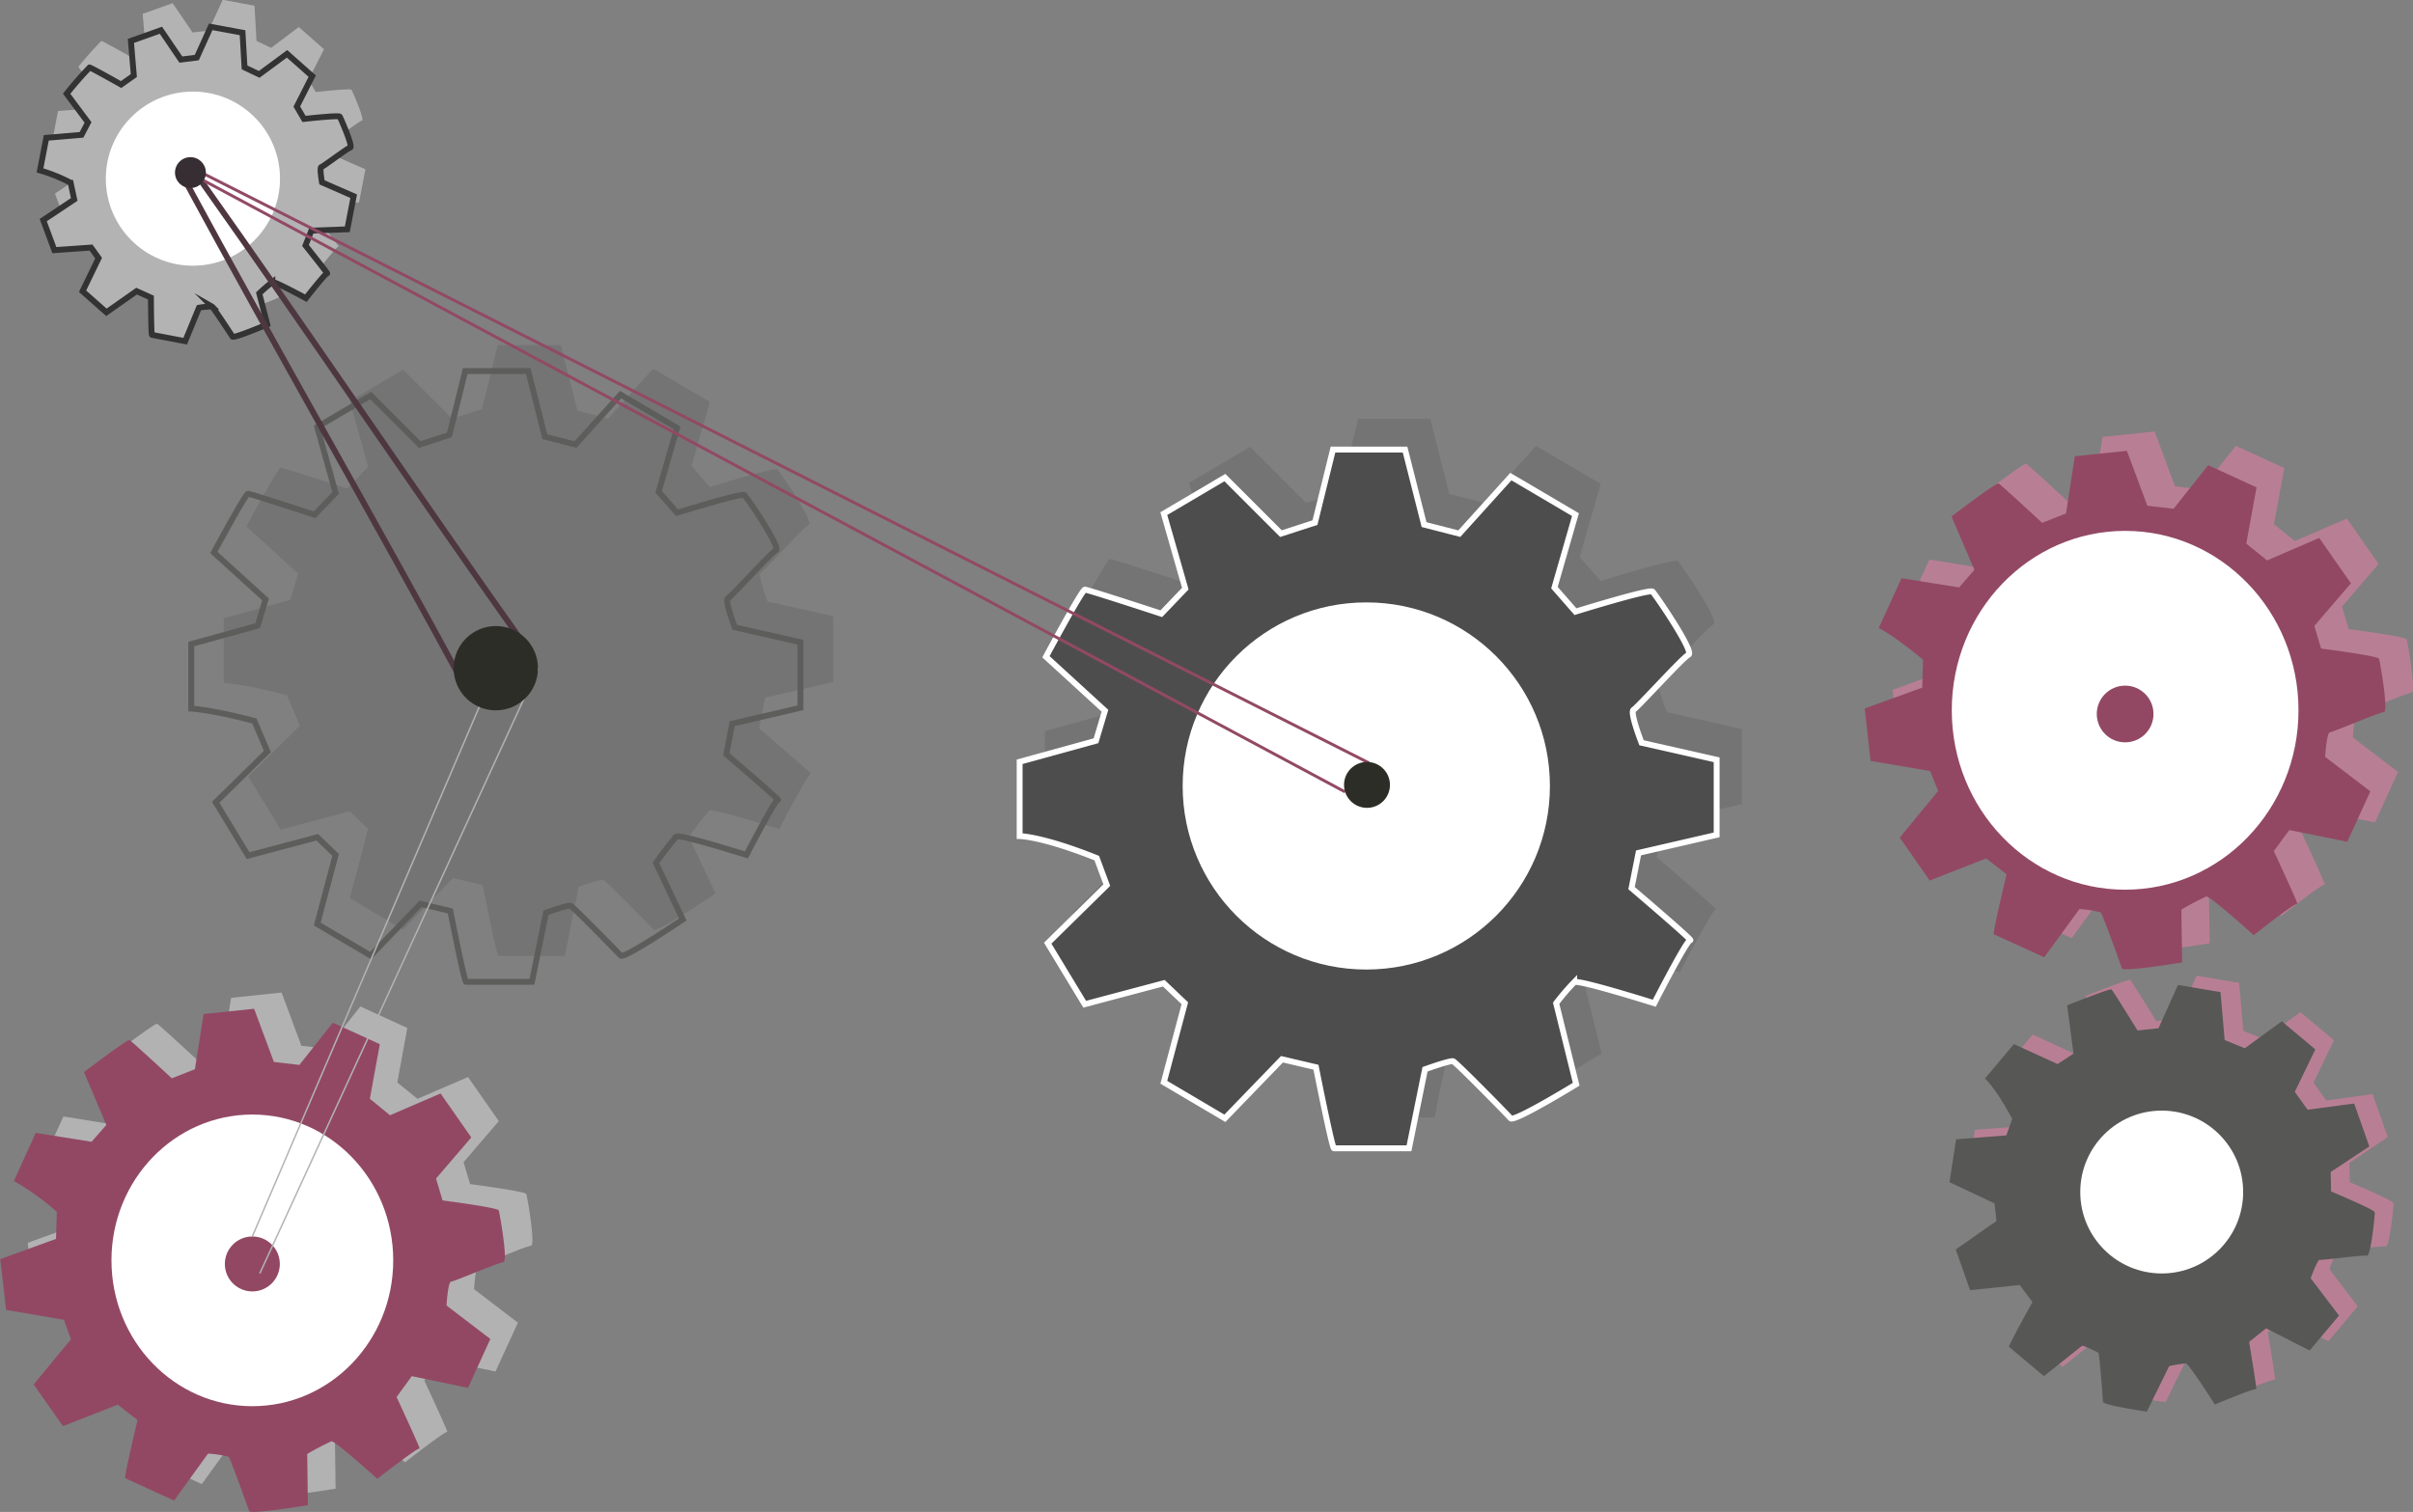 <svg id="Ebene_1" data-name="Ebene 1" xmlns="http://www.w3.org/2000/svg" viewBox="0 0 410.9 257.54"><rect x="0" y="0" width="410.9" height="257.54" fill="#808080" stroke="none"/><defs><style>.cls-1{fill:#ce7f9b;}.cls-1,.cls-4{opacity:0.72;}.cls-12,.cls-16,.cls-2{fill:#b3b3b3;}.cls-3{fill:#b2b2b2;}.cls-4{fill:#706f6f;}.cls-5{fill:#575756;}.cls-6{fill:#4e4d4d;stroke:#fff;}.cls-11,.cls-12,.cls-13,.cls-14,.cls-16,.cls-6,.cls-9{stroke-miterlimit:10;}.cls-7{fill:#924863;}.cls-8{fill:#fff;}.cls-11,.cls-9{fill:none;}.cls-9{stroke:#3c3c3b;}.cls-10,.cls-13{fill:#f5b1d0;}.cls-11{stroke:#5d5d5c;}.cls-12{stroke:#333;}.cls-13{stroke:#4e3740;}.cls-14{fill:#924964;stroke:#924964;stroke-width:0.5px;}.cls-15{fill:#362e32;}.cls-16{stroke:#b3b3b3;stroke-width:0.25px;}.cls-17{fill:#3c3c3b;}.cls-18{fill:#2d2d27;}</style></defs><path class="cls-1" d="M381.18,220.24l7.24,1.21.71,8.18,3.43,1.39,6.29-4.59,5.71,4.8-3.49,7.21,2.18,3.05,7.89-1.09,2.58,7.32-6.53,4.39.07,3.3s7.4,3.11,7.44,3.55-.67,7.56-1.34,7.4-7.58.8-8,.69-1.57,3.16-1.57,3.16l4.82,6.34-5,5.95-7.39-3.77L393.3,281s1.39,8.34,1.22,8.06-7.06,2.6-7.06,2.6-4.43-7-4.95-7a23.63,23.63,0,0,0-2.82.47l-3.81,7.76s-7.46-1.12-7.47-1.67-.59-8.07-.76-8.35a16.28,16.28,0,0,0-2.76-1.23l-6.53,5.2-5.95-5c-.16-.14,4-7.63,4-7.63l-2.17-2.9-8.45.88-2.44-6.92,6.93-4.87-.33-3-7.67-3.6,1.13-7.31,8.55-.67,1-2.81c-2.9-5.41-4.64-6.88-4.64-6.88l4.93-5.87,7.43,3.4,2.71-1.78-1.08-8.22s7.32-2.91,7.56-2.71,4.43,7,4.43,7l3.57-.39Z" transform="translate(-7.12 -54.03)"/><path class="cls-2" d="M31.42,56.39l5.1-1.82,3.4,5,2.72-.34L45.05,54l5.41,1L50.8,61l2.5,1.18L58,58.63l4.3,3.79L59.66,67.6l1.23,2.11s5.9-.66,6.08-.39,2.29,5.12,1.79,5.25-4.6,3.25-4.93,3.34.13,2.6.13,2.6l5.39,2.36-1.09,5.64-6.12.22-1,2.53S65,96.14,64.79,96s-3.62,4.21-3.62,4.21-5.37-2.9-5.71-2.73a25.4,25.4,0,0,0-2.19,1.92l1.37,5.3s-5.72,2.43-5.92,2.08-3.29-5-3.5-5.12a11.94,11.94,0,0,0-2.22.2l-2.35,5.7L35,106.49c-.15,0-.18-6.34-.18-6.34l-2.44-1.1-5.14,3.61-4.06-3.59,2.72-5.63-1.29-1.81-6.24.44L16.48,87l5.28-3.51-.61-2.83a27.21,27.21,0,0,0-5.22-2.11L17,72.94l6-.48,1.11-2.12-3.65-4.92A58.79,58.79,0,0,1,24.38,61c.22,0,5.36,2.91,5.36,2.91l2.17-1.53Z" transform="translate(-7.12 -54.03)"/><path class="cls-3" d="M46.47,224l8.6-.9,3.37,9.06,4.34.51,5.7-7.2,8,3.66-1.7,9.29,3.43,2.78,8.61-3.71L92.06,245l-6,7,1.11,3.73s9.39,1.21,9.57,1.69,1.61,8.8.79,8.82-8.35,3.3-8.9,3.32-.78,4.07-.78,4.07l7.46,5.7-3.81,8.32-9.57-2-2.56,3.53s4.2,9,3.91,8.77-7.19,5.17-7.19,5.17-7.22-6.52-7.82-6.39a43.76,43.76,0,0,0-4.12,2.16l.12,8.72s-9.77,1.62-10,1-3.21-9-3.49-9.25a19.46,19.46,0,0,0-3.51-.53l-5.79,8L33.15,303c-.22-.1,2.11-9.91,2.11-9.91L31.9,290.5l-9.33,3.66-4.95-7.1L24,279.35l-1.32-3.28-9.84-1.68-1-8.66,9.5-3.44.13-4.62a44.15,44.15,0,0,0-7.3-5.24l3.75-8.22,9.51,1.53,2.52-2.87-3.81-9s7.4-5.61,7.74-5.45,7.22,6.52,7.22,6.52L45,233.38Z" transform="translate(-7.12 -54.03)"/><path class="cls-1" d="M365.15,128.45l8.87-.92,3.48,9.34,4.47.52,5.88-7.42,8.25,3.78-1.76,9.58,3.54,2.86,8.88-3.83,5.4,7.73-6.23,7.26,1.15,3.85s9.68,1.24,9.86,1.74,1.67,9.07.83,9.1-8.62,3.4-9.18,3.42-.81,4.2-.81,4.2l7.69,5.87-3.92,8.59-9.88-2L399,195.74s4.32,9.32,4,9-7.42,5.33-7.42,5.33-7.45-6.72-8.06-6.59a44,44,0,0,0-4.25,2.23l.12,9s-10.08,1.67-10.27,1-3.31-9.27-3.6-9.54a20,20,0,0,0-3.62-.55l-6,8.21L351.41,210c-.23-.1,2.18-10.22,2.18-10.22l-3.47-2.7-9.62,3.78-5.1-7.32,6.54-7.95-1.36-3.39-10.14-1.73-1.05-8.92,9.8-3.56.13-4.77c-5.13-4.23-7.53-5.39-7.53-5.39l3.88-8.48,9.8,1.58,2.6-3-3.93-9.27s7.63-5.79,8-5.63,7.44,6.73,7.44,6.73l4.06-1.61Z" transform="translate(-7.12 -54.03)"/><path class="cls-4" d="M209.59,136.29l10.4-6.13,9.55,9.54,5.79-1.87,3.07-12.45h12.27l3.24,12.79,6,1.53,8.78-9.71,11,6.47-3.58,12.45,3.58,4.09s12.62-3.92,13.13-3.41,7.16,10.23,6.13,10.74-8.69,9-9.37,9.37,1.36,5.63,1.36,5.63l12.79,2.9V191l-13.3,3.07-1.19,6s10.57,9,10.06,8.86-6.14,10.74-6.14,10.74-13-4.09-13.64-3.58a39.58,39.58,0,0,0-3.07,3.58l3.41,13.81s-10.57,6.47-11.16,5.79-9.29-9.54-9.8-9.71-4.78,1.36-4.78,1.36l-2.72,13.47H238.57c-.34,0-3.07-13.81-3.07-13.81l-5.79-1.36L220,239.25l-10.4-6.13,3.58-13.47-3.58-3.41-13.46,3.58-6.31-10.4,10.06-9.88-1.71-4.61c-9.37-3.75-13.12-3.75-13.12-3.75V178.57L198,175l1.53-5.12-10.05-9.2s6.13-11.42,6.65-11.42,13,4.09,13,4.09l4.09-4.26Z" transform="translate(-7.12 -54.03)"/><path class="cls-4" d="M66.69,122.35,75.78,117l8.35,8.35,5.07-1.64,2.68-10.88h10.73L105.45,124l5.21,1.34,7.68-8.5L128,122.5l-3.13,10.88L128,137s11-3.43,11.48-3,6.26,8.94,5.37,9.39-7.6,7.9-8.2,8.19,1.19,4.92,1.19,4.92L149,159V170.2l-11.62,2.68-1,5.22s9.24,7.9,8.8,7.75-5.37,9.39-5.37,9.39-11.33-3.58-11.92-3.13a53.72,53.72,0,0,0-3.48,4.49l4.56,9.62s-10,6.76-10.55,6.16-8.12-8.34-8.57-8.49-4.18,1.19-4.18,1.19l-2.38,11.78H92c-.3,0-2.68-12.08-2.68-12.08l-5.07-1.19-8.5,8.79L66.69,207l3.13-11.78-3.13-3-11.78,3.13L49.4,186.3l8.79-8.65-2.2-5.2c-7.61-2-10.77-2.1-10.77-2.1v-11l11.33-3.13,1.34-4.48-8.79-8.05s5.36-10,5.81-10,11.33,3.57,11.33,3.57l3.58-3.72Z" transform="translate(-7.12 -54.03)"/><path class="cls-5" d="M378,221.81l7.24,1.21.71,8.17,3.43,1.4,6.29-4.6,5.72,4.8-3.5,7.22,2.18,3.05L408,242l2.58,7.31L404,253.67l.07,3.31s7.4,3.1,7.44,3.54-.67,7.56-1.34,7.4-7.58.81-8,.7-1.57,3.15-1.57,3.15l4.82,6.35-5,5.95L393,280.3l-2.89,2.31s1.39,8.34,1.22,8.06-7.06,2.6-7.06,2.6-4.43-7-4.94-7a23.83,23.83,0,0,0-2.83.46l-3.81,7.76s-7.46-1.11-7.47-1.66-.59-8.08-.76-8.36a16.28,16.28,0,0,0-2.76-1.23l-6.53,5.2-5.95-5c-.16-.13,4-7.62,4-7.62l-2.17-2.91-8.45.89-2.44-6.93,6.93-4.86-.33-3-7.67-3.6,1.13-7.31,8.55-.67,1-2.8c-2.89-5.42-4.64-6.88-4.64-6.88l4.93-5.87,7.43,3.4,2.72-1.78-1.09-8.22s7.33-2.92,7.56-2.72,4.43,7,4.43,7l3.57-.38Z" transform="translate(-7.12 -54.03)"/><path class="cls-6" d="M205.3,141.52l10.4-6.14,9.55,9.55,5.79-1.88,3.07-12.44h12.27l3.24,12.78,6,1.54,8.78-9.72,11,6.48-3.58,12.44,3.58,4.09s12.62-3.92,13.13-3.41,7.16,10.23,6.13,10.74-8.69,9-9.37,9.38,1.36,5.62,1.36,5.62l12.79,2.9v12.79l-13.3,3.07-1.19,6s10.57,9,10,8.87-6.13,10.74-6.13,10.74-13-4.1-13.64-3.58a39.58,39.58,0,0,0-3.07,3.58l3.41,13.8s-10.57,6.48-11.16,5.8-9.29-9.55-9.8-9.72-4.78,1.37-4.78,1.37l-2.73,13.46H234.28c-.34,0-3.07-13.81-3.07-13.81l-5.79-1.36-9.72,10.06-10.4-6.14,3.58-13.46-3.58-3.41-13.47,3.58-6.3-10.4,10.06-9.89-1.71-4.6c-9.37-3.75-13.13-3.75-13.13-3.75V183.79l13-3.58,1.53-5.11-10.05-9.2s6.13-11.43,6.64-11.43,13,4.1,13,4.1l4.09-4.27Z" transform="translate(-7.12 -54.03)"/><path class="cls-7" d="M41.79,226.76l8.6-.9,3.37,9.06,4.34.51,5.7-7.19,8,3.65-1.7,9.3L73.53,244l8.61-3.71,5.23,7.49-6,7,1.11,3.73s9.38,1.21,9.56,1.69,1.62,8.8.8,8.83-8.35,3.29-8.9,3.31-.78,4.07-.78,4.07l7.46,5.7-3.81,8.33-9.57-2L74.65,292s4.19,9,3.91,8.77-7.19,5.16-7.19,5.16-7.22-6.52-7.82-6.39a43.76,43.76,0,0,0-4.12,2.16l.12,8.72s-9.77,1.62-10,1-3.21-9-3.49-9.25a18.7,18.7,0,0,0-3.51-.54l-5.79,8-8.33-3.81c-.22-.1,2.11-9.9,2.11-9.9l-3.37-2.62-9.32,3.66-5-7.1,6.35-7.7L18,278.84l-9.84-1.68-1-8.65,9.5-3.45.13-4.62a44.15,44.15,0,0,0-7.3-5.24L13.2,247l9.51,1.52,2.52-2.87-3.81-9s7.4-5.61,7.74-5.46,7.22,6.52,7.22,6.52l3.93-1.55Z" transform="translate(-7.12 -54.03)"/><ellipse class="cls-8" cx="42.97" cy="214.69" rx="23.99" ry="24.84"/><circle class="cls-8" cx="232.66" cy="133.88" r="31.27"/><circle class="cls-8" cx="368.11" cy="203.05" r="13.87"/><path class="cls-9" d="M81.2,109.11" transform="translate(-7.12 -54.03)"/><path class="cls-10" d="M51.36,87.59" transform="translate(-7.12 -54.03)"/><path class="cls-11" d="M61.14,126.77l9.1-5.37,8.34,8.35,5.07-1.64,2.69-10.88H97.07l2.83,11.18,5.22,1.34,7.67-8.5,9.62,5.67-3.13,10.88,3.13,3.58s11-3.43,11.48-3,6.26,8.94,5.36,9.39-7.6,7.9-8.19,8.2,1.19,4.92,1.19,4.92l11.18,2.53v11.18L131.8,177.3l-1,5.22s9.24,7.9,8.79,7.75-5.36,9.39-5.36,9.39-11.33-3.57-11.93-3.13a53.66,53.66,0,0,0-3.48,4.5l4.57,9.62s-10,6.75-10.56,6.16-8.12-8.35-8.57-8.5-4.17,1.19-4.17,1.19l-2.39,11.78H86.48c-.29,0-2.68-12.08-2.68-12.08L78.73,208l-8.49,8.8-9.1-5.37,3.13-11.78-3.13-3-11.77,3.13-5.52-9.09,8.8-8.65-2.21-5.2c-7.61-2-10.76-2.1-10.76-2.1v-11L51,160.61l1.34-4.47-8.8-8s5.37-10,5.82-10,11.33,3.58,11.33,3.58L64.27,138Z" transform="translate(-7.12 -54.03)"/><path class="cls-12" d="M29.41,61l5.11-1.82,3.4,5,2.71-.34L43,58.6l5.42,1,.34,5.91,2.5,1.19L56,63.2,60.29,67l-2.63,5.18,1.23,2.11s5.9-.66,6.08-.39,2.29,5.12,1.79,5.26-4.6,3.24-4.93,3.33.12,2.6.12,2.6l5.4,2.36-1.09,5.64-6.12.22-1,2.53s3.9,4.88,3.68,4.76-3.61,4.22-3.61,4.22-5.37-2.91-5.71-2.74A27.11,27.11,0,0,0,51.27,104l1.36,5.29s-5.71,2.43-5.92,2.08-3.28-5-3.49-5.12a11.94,11.94,0,0,0-2.22.2l-2.35,5.7L33,111.07c-.15,0-.18-6.35-.18-6.35l-2.44-1.1-5.14,3.61-4.06-3.59L23.91,98,22.62,96.2l-6.24.44-1.9-5.12L19.76,88l-.61-2.83a27.21,27.21,0,0,0-5.22-2.11L15,77.51,21,77l1.11-2.12L18.47,70a59.08,59.08,0,0,1,3.9-4.47c.23,0,5.37,2.9,5.37,2.9l2.17-1.53Z" transform="translate(-7.12 -54.03)"/><circle class="cls-8" cx="32.85" cy="30.43" r="14.83"/><path class="cls-13" d="M97.1,164.83C78.19,138.21,60,111.12,41.12,84.5" transform="translate(-7.12 -54.03)"/><path class="cls-13" d="M86.7,171.72C70.86,142.42,54.33,113.8,38.49,84.5" transform="translate(-7.12 -54.03)"/><path class="cls-14" d="M236.18,188.93,39,83.28" transform="translate(-7.12 -54.03)"/><path class="cls-14" d="M240.26,184,41.12,83.28" transform="translate(-7.12 -54.03)"/><path class="cls-7" d="M360.43,131.75l8.87-.93,3.48,9.35,4.47.52,5.89-7.42,8.24,3.77-1.75,9.59,3.54,2.86,8.88-3.83,5.4,7.73-6.23,7.26,1.15,3.85s9.68,1.24,9.86,1.74,1.67,9.07.82,9.1-8.61,3.4-9.17,3.42-.82,4.19-.82,4.19l7.7,5.88-3.93,8.59-9.87-2L394.32,199s4.33,9.31,4,9-7.42,5.33-7.42,5.33-7.45-6.73-8.07-6.59a45.25,45.25,0,0,0-4.25,2.23l.13,9s-10.08,1.67-10.27,1-3.31-9.26-3.6-9.53a19.2,19.2,0,0,0-3.62-.56l-6,8.21-8.59-3.92c-.23-.11,2.18-10.22,2.18-10.22l-3.48-2.7-9.61,3.77-5.1-7.32,6.54-7.94-1.36-3.39-10.15-1.73-1-8.93,9.8-3.55.13-4.77c-5.13-4.23-7.53-5.4-7.53-5.4l3.87-8.47,9.81,1.57,2.6-3L339.43,142s7.63-5.79,8-5.63,7.44,6.72,7.44,6.72l4.06-1.6Z" transform="translate(-7.12 -54.03)"/><ellipse class="cls-8" cx="361.88" cy="120.99" rx="29.52" ry="30.56"/><circle class="cls-7" cx="361.88" cy="121.62" r="4.83"/><circle class="cls-15" cx="32.43" cy="29.4" r="2.63"/><circle class="cls-7" cx="42.97" cy="215.3" r="4.68"/><path class="cls-16" d="M97.1,164.83" transform="translate(-7.12 -54.03)"/><line class="cls-16" x1="42.97" y1="210.61" x2="84.43" y2="113.82"/><line class="cls-16" x1="44.24" y1="216.92" x2="91.61" y2="113.82"/><line class="cls-17" x1="364.68" y1="116.79" x2="232.78" y2="130.85"/><line class="cls-17" x1="361.88" y1="125.36" x2="232.62" y2="136.34"/><circle class="cls-18" cx="232.78" cy="133.7" r="3.91"/><circle class="cls-18" cx="84.43" cy="113.82" r="7.18"/></svg>